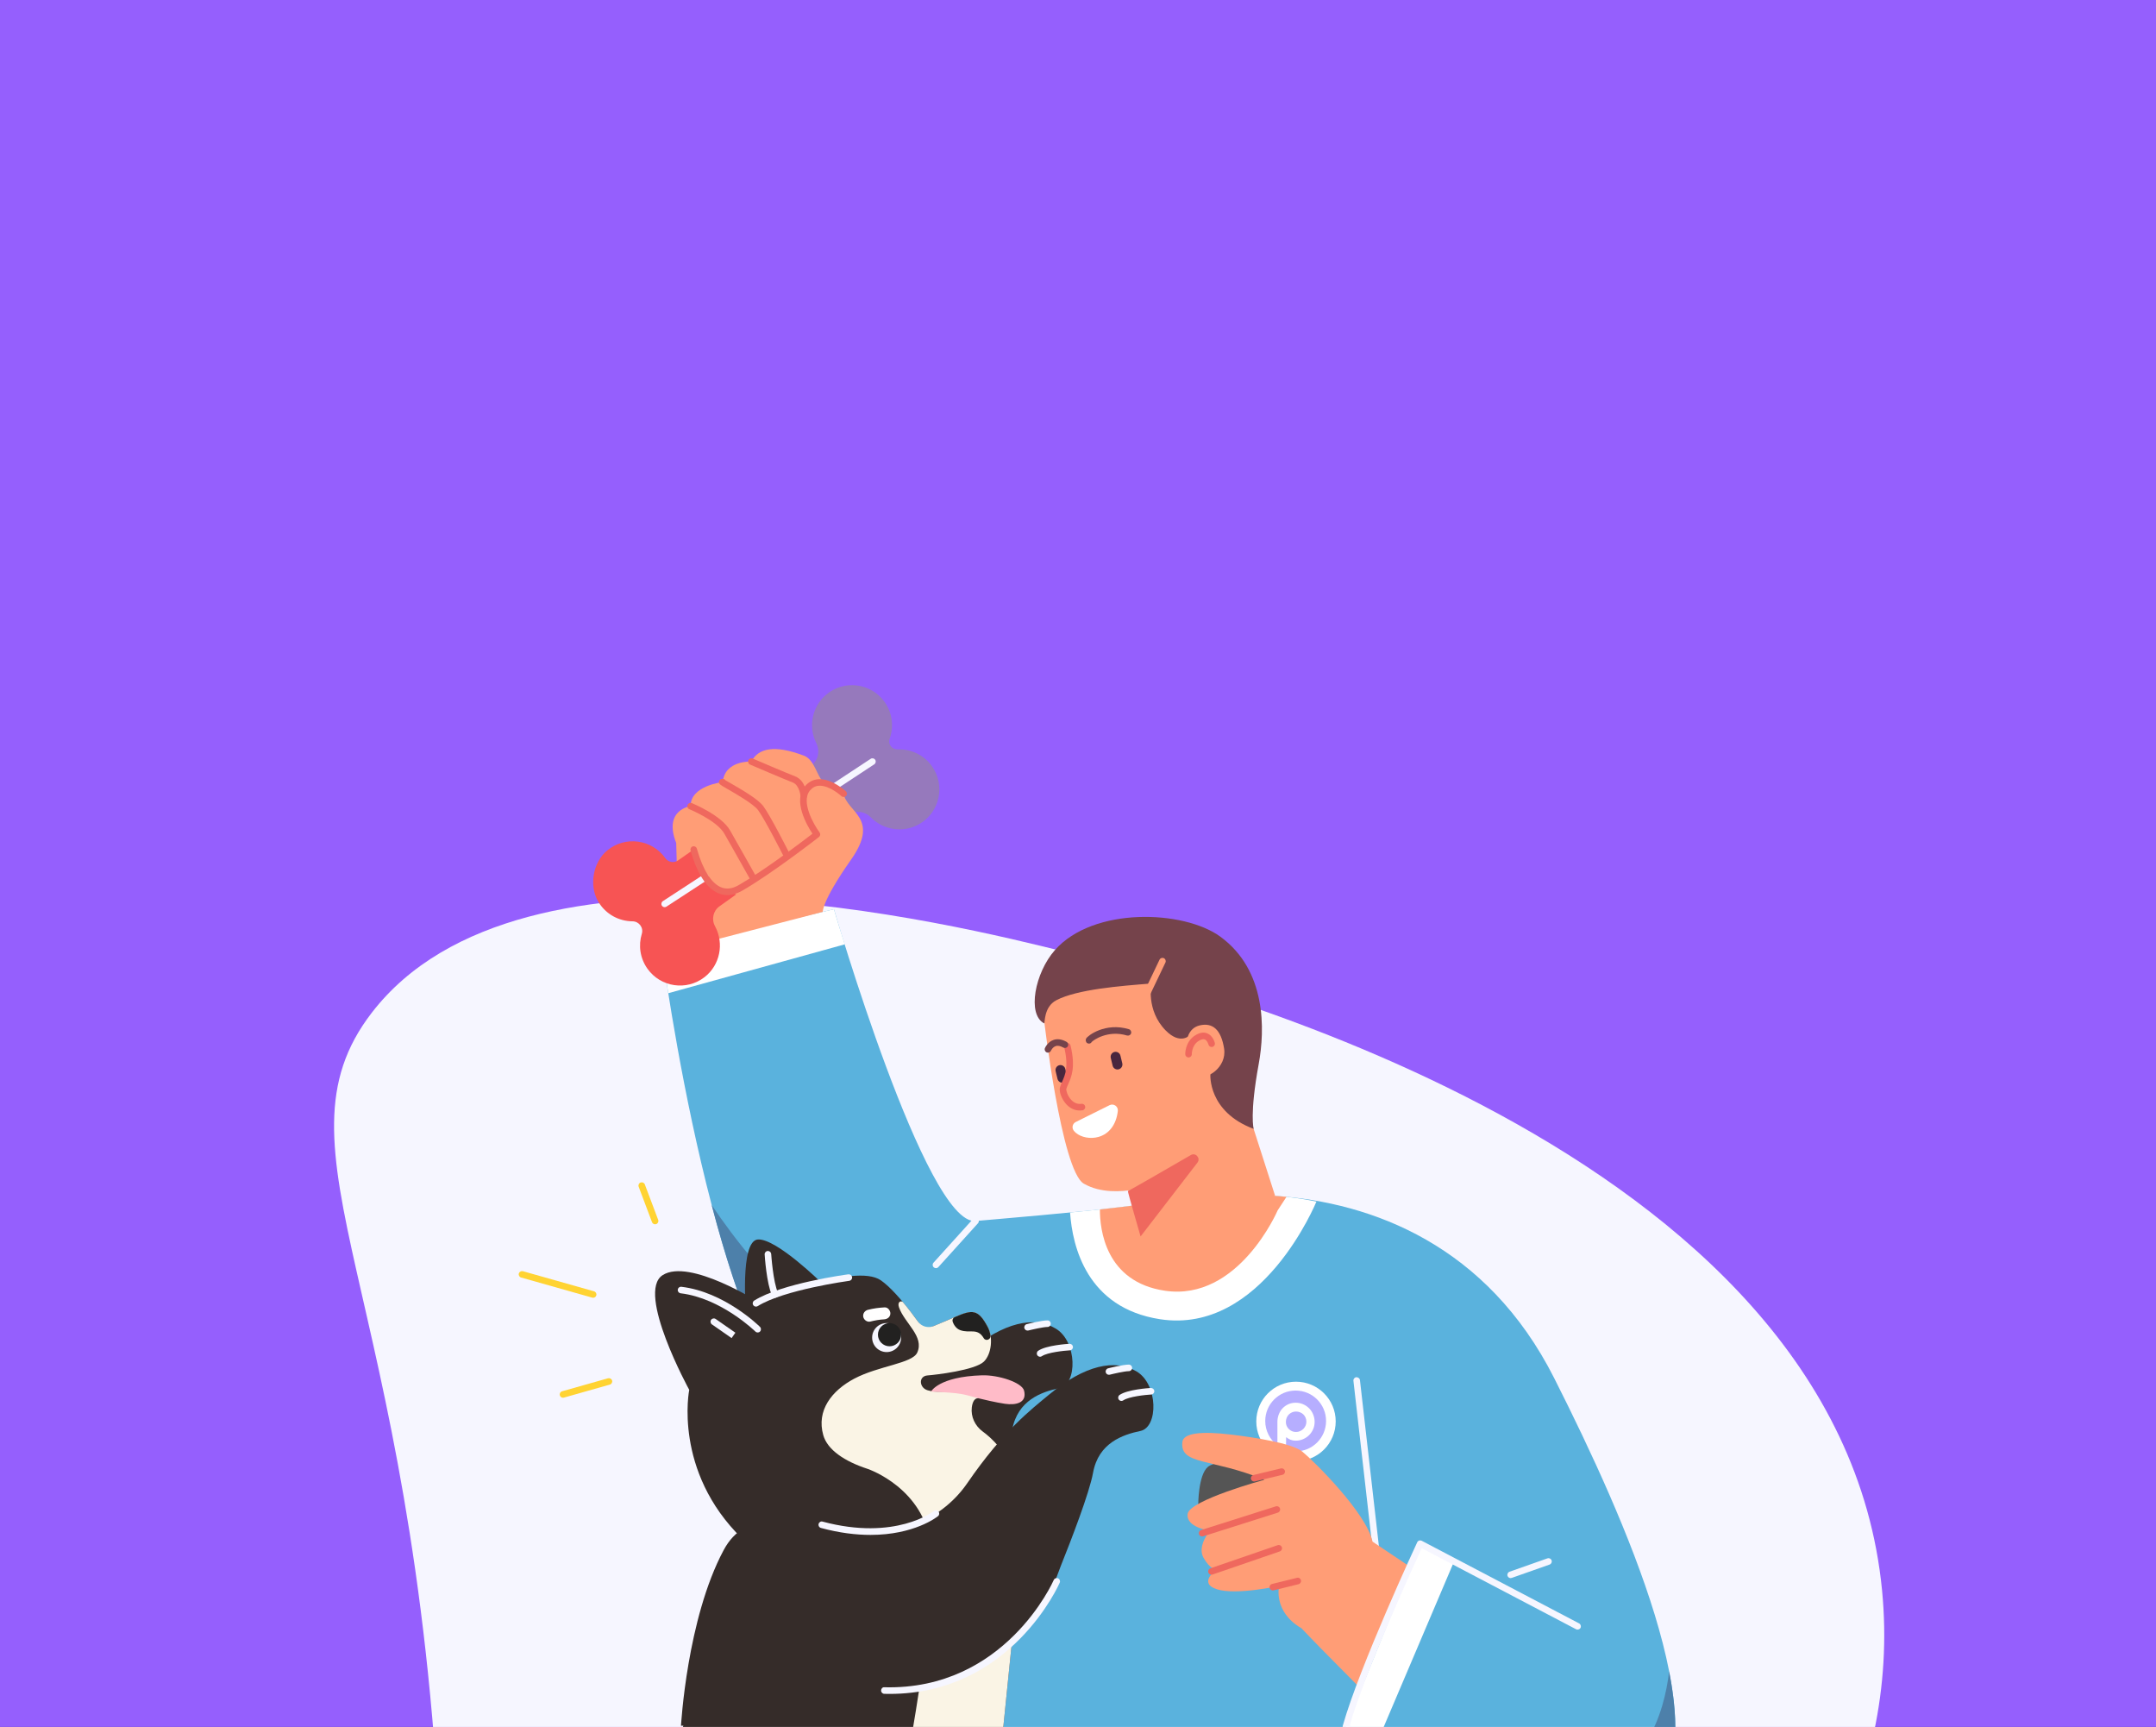 <svg width="768" height="615" viewBox="0 0 768 615" fill="none" xmlns="http://www.w3.org/2000/svg">
<rect x="0" y="0" width="768" height="615" fill="#333333" stroke="none"/>
<g clip-path="url(#clip0_3253_9548)">
<rect width="768" height="615" fill="#955FFD"/>
<path d="M177.96 821.065C149.515 788.279 161.672 756.726 156.872 654.999C147.633 459.025 94.671 409.742 132.401 360.688C186.15 290.815 340.866 329.378 379.913 339.108C419.584 348.997 655.018 407.676 670.421 566.366C683.889 705.161 518.551 812.422 406.942 844.959C388.261 850.401 239.473 891.967 177.96 821.065Z" fill="#F6F6FF"/>
<path d="M297.065 323.782C297.065 323.782 329.836 436.416 347.515 434.825C354.678 434.182 385.418 431.622 399.881 429.774C419.043 427.33 450.446 425.61 454.231 425.867C488.898 428.176 529.74 443.512 553.621 490.76C579.716 542.388 611.052 614.342 589.703 639.672C571.788 660.926 535.753 668.063 483.278 616.82L357.177 617.152L349.763 519.969C333.465 521.202 310.728 519.78 290.795 507.166C254.868 484.436 235.781 338.36 235.781 338.36L297.065 323.782Z" fill="#5AB2DD"/>
<path fill-rule="evenodd" clip-rule="evenodd" d="M343.441 487.762C302.978 492.847 269.814 453.366 253.51 429.133C262.59 463.712 275.082 497.235 290.79 507.174C310.724 519.789 333.461 521.21 349.758 519.978L350.063 523.98C363.002 502.225 366.909 484.81 343.441 487.762Z" fill="#4D80AA"/>
<path fill-rule="evenodd" clip-rule="evenodd" d="M300.911 336.295C297.62 325.922 297.072 323.782 297.072 323.782L235.781 338.367C235.781 338.367 236.458 343.702 238.05 353.696L300.911 336.295Z" fill="white"/>
<path d="M275.857 308.819L301.918 290.281C304.491 288.453 307.985 288.811 310.185 291.073C314.81 295.731 321.953 296.679 327.499 293.449C334.852 289.17 336.795 279.63 331.974 272.859C329.076 268.79 324.438 266.698 319.793 266.88C317.748 266.962 316.205 265.012 316.902 263.089C318.432 258.843 317.931 253.941 315.115 249.987C310.287 243.203 300.611 241.923 294.165 247.495C289.297 251.7 287.875 258.782 290.732 264.544C292.222 267.483 291.43 270.909 288.857 272.737L262.268 291.655L275.857 308.819Z" fill="#9679BC"/>
<path d="M267.644 300.769C267.265 300.769 266.893 300.586 266.669 300.241C266.317 299.706 266.466 298.982 267.008 298.623L310.138 270.232C310.666 269.88 311.398 270.022 311.757 270.571C312.109 271.106 311.96 271.83 311.418 272.189L268.287 300.58C268.084 300.701 267.861 300.769 267.644 300.769Z" fill="#F6F6FF"/>
<path d="M538.111 561.991C537.631 561.991 537.184 561.686 537.014 561.205C536.798 560.596 537.123 559.932 537.732 559.716L551.213 554.963C551.816 554.739 552.486 555.071 552.703 555.673C552.919 556.283 552.594 556.946 551.992 557.163L538.511 561.916C538.369 561.97 538.24 561.991 538.111 561.991Z" fill="#F6F6FF"/>
<path d="M491.029 560.779C490.44 560.779 489.932 560.338 489.864 559.743L482.111 491.736C482.037 491.092 482.497 490.517 483.141 490.442C483.764 490.449 484.359 490.835 484.434 491.472L492.193 559.485C492.261 560.129 491.801 560.704 491.164 560.779C491.123 560.772 491.076 560.779 491.029 560.779Z" fill="#F6F6FF"/>
<path d="M332.034 569.77C331.831 569.255 331.627 568.74 331.424 568.219C329.149 562.376 327.098 556.37 324.207 550.791C321.417 545.401 318.038 540.35 314.883 535.17C312.236 530.817 309.243 526.727 306.467 522.455C310.035 519.841 313.204 516.618 315.797 512.84C328.574 494.24 338.547 486.623 344.912 481.355C357.641 470.82 368.38 468.551 376.072 473.135C383.763 477.726 383.831 492.974 377.439 494.315C371.054 495.655 362.489 498.594 360.553 509.184C359.232 516.435 352.685 533.342 349.022 542.483C347.492 546.295 335.311 564.881 333.016 568.294C332.697 568.808 332.366 569.289 332.034 569.77Z" fill="#352C29"/>
<path d="M347.937 481.992C347.937 481.992 337.767 494.139 344.044 497.511L331.674 499.915L325.539 490.957L331.382 484.044L347.937 481.992Z" fill="#352C29"/>
<path d="M236.034 454.103C245.581 447.955 270.566 463.887 270.566 463.887C270.566 463.887 304.407 449.464 313.764 455.937C320.251 460.427 329.053 473.576 329.053 473.576C344.917 467.814 346.922 463.264 351.878 472.614C353.801 476.237 353.219 482.175 350.497 484.87C347.375 487.964 333.204 489.609 330.414 489.812C327.083 490.056 327.408 494.213 330.407 495.094C333.867 496.102 334.45 495.094 343.313 496.055C345.723 496.319 349.007 498.053 348.777 497.992C347.314 497.619 346.427 499.082 346.17 501.174C345.757 504.526 347.335 507.803 350.063 509.793C356.286 514.33 370.417 528.63 362.813 561.415L357.173 617.153H242.589L264.371 547.927C239.697 523.85 245.514 494.945 245.514 494.945C245.514 494.945 226.481 460.251 236.034 454.103Z" fill="#352C29"/>
<path d="M331.664 550.676C329.247 530.112 309.666 523.294 309.023 523.077C300.837 520.41 294.749 516.306 293.267 511.093C290.761 502.297 296.266 495.215 304.33 490.949C312.956 486.393 324.968 485.546 326.728 481.7C329.356 475.952 322.266 471.273 320.249 465.613C319.551 463.649 320.838 463.094 321.589 463.649C323.715 466.188 325.645 468.768 327.013 470.657C328.265 472.39 330.54 473.047 332.524 472.255C345.254 467.19 347.312 463.988 351.882 472.614C353.805 476.236 353.223 482.174 350.501 484.869C347.38 487.963 333.208 489.609 330.419 489.812C327.087 490.056 327.412 494.213 330.412 495.093C333.872 496.102 334.454 495.093 343.317 496.055C345.728 496.319 349.012 498.052 348.781 497.991C347.319 497.619 346.432 499.081 346.174 501.173C345.761 504.525 347.339 507.802 350.068 509.793C356.29 514.329 370.421 528.63 362.817 561.414L357.177 617.152H324.921C328.469 596.372 333.262 564.272 331.664 550.676Z" fill="#FAF4E5"/>
<path d="M292.731 456.925C292.731 456.925 276.684 441.088 270.035 441.393C263.386 441.698 265.803 468.517 265.803 468.517L292.731 456.925Z" fill="#352C29"/>
<path d="M257.767 552.043C265.588 537.431 280.876 540.938 305.719 544.893C320.838 547.296 335.944 540.728 344.611 528.107C357.388 509.508 367.361 501.89 373.726 496.623C386.455 486.087 397.194 483.819 404.886 488.403C412.577 492.993 412.645 508.242 406.253 509.582C399.868 510.923 391.303 513.861 389.367 524.451C388.046 531.703 381.499 548.61 377.836 557.75C376.306 561.562 373.455 572.024 361.829 583.561C350.366 594.936 335.165 599.493 325.537 602.046L323.709 613.313L242.58 614.558C242.594 614.565 244.672 576.513 257.767 552.043Z" fill="#352C29"/>
<path d="M350.405 476.514C348.09 472.669 345.435 475.005 341.942 473.644C340.77 473.19 339.816 472.032 339.362 470.664C339.145 470.014 339.47 469.303 340.1 469.033C346.39 466.331 348.421 466.087 351.875 472.614C352.342 473.495 352.66 474.51 352.829 475.587C353.06 477.009 351.17 477.774 350.419 476.548C350.419 476.535 350.412 476.528 350.405 476.514Z" fill="#222120"/>
<path d="M315.145 465.579C313.12 465.688 311.136 465.945 309.173 466.446C308.056 466.73 307.27 467.8 307.507 468.965C307.731 470.055 308.902 470.915 310.026 470.63C311.624 470.224 313.262 469.933 314.908 469.845C316.059 469.784 317.095 469.066 317.162 467.827C317.223 466.771 316.303 465.518 315.145 465.579Z" fill="white"/>
<path d="M349.796 489.772C355.632 489.59 364.082 492.311 364.8 495.257C365.89 499.692 361.766 500.464 357.975 499.915C354.833 499.462 350.236 498.371 349.017 498.067C342.49 496.408 343.465 496.137 331.656 495.562C331.656 495.555 334.31 490.26 349.796 489.772Z" fill="#FFBBC8"/>
<path d="M399.476 498.899C399.103 498.899 398.738 498.716 398.514 498.391C398.149 497.863 398.284 497.132 398.812 496.766C401.636 494.823 409.104 494.329 409.944 494.274C410.607 494.281 411.142 494.735 411.183 495.371C411.223 496.015 410.729 496.57 410.086 496.61C407.98 496.732 402.083 497.355 400.139 498.689C399.936 498.831 399.699 498.899 399.476 498.899Z" fill="#F6F6FF"/>
<path d="M395.013 489.583C394.492 489.583 394.011 489.231 393.883 488.703C393.727 488.08 394.106 487.444 394.729 487.288C395.271 487.153 400.058 485.954 402.116 485.954C402.759 485.954 403.287 486.475 403.287 487.125C403.287 487.769 402.766 488.297 402.116 488.297C400.613 488.297 396.686 489.204 395.298 489.556C395.203 489.57 395.108 489.583 395.013 489.583Z" fill="#F6F6FF"/>
<path d="M370.489 483.162C370.117 483.162 369.751 482.979 369.528 482.654C369.162 482.126 369.297 481.395 369.832 481.029C372.656 479.086 380.124 478.598 380.964 478.544C381.654 478.571 382.162 479.004 382.203 479.641C382.237 480.284 381.749 480.839 381.099 480.88C378.993 481.002 373.096 481.618 371.153 482.952C370.95 483.094 370.713 483.162 370.489 483.162Z" fill="#F6F6FF"/>
<path d="M366.029 473.841C365.508 473.841 365.027 473.489 364.898 472.961C364.743 472.338 365.122 471.702 365.745 471.546C366.286 471.41 371.073 470.212 373.138 470.212C373.782 470.212 374.31 470.733 374.31 471.383C374.31 472.027 373.788 472.555 373.138 472.555C371.635 472.555 367.708 473.462 366.313 473.814C366.219 473.834 366.124 473.841 366.029 473.841Z" fill="#F6F6FF"/>
<path d="M269.291 465.302C268.905 465.302 268.519 465.105 268.302 464.753C267.957 464.205 268.126 463.487 268.675 463.148C278.459 457.041 301.25 453.926 302.218 453.805C302.888 453.744 303.443 454.177 303.531 454.807C303.619 455.45 303.166 456.032 302.529 456.12C302.299 456.154 279.278 459.289 269.921 465.125C269.724 465.241 269.508 465.302 269.291 465.302Z" fill="#F6F6FF"/>
<path d="M269.903 474.524C269.605 474.524 269.308 474.416 269.084 474.185C268.962 474.07 256.883 462.282 242.454 460.562C241.818 460.488 241.357 459.906 241.432 459.269C241.506 458.633 242.021 458.186 242.725 458.247C257.966 460.061 270.208 472.019 270.716 472.527C271.176 472.98 271.183 473.725 270.729 474.179C270.506 474.409 270.208 474.524 269.903 474.524Z" fill="#F6F6FF"/>
<path d="M260.604 476.519C260.604 476.519 256.129 473.384 253.603 471.644C253.075 471.272 252.94 470.547 253.305 470.012C253.671 469.484 254.395 469.356 254.937 469.714C257.463 471.461 261.952 474.603 261.952 474.603L260.604 476.519Z" fill="#F6F6FF"/>
<path d="M276.1 462.154C275.654 462.154 275.234 461.903 275.037 461.463C273.04 457.055 272.404 447.149 272.383 446.729C272.343 446.086 272.83 445.531 273.473 445.49C274.164 445.484 274.672 445.964 274.712 446.58C274.726 446.682 275.356 456.48 277.163 460.501C277.434 461.09 277.17 461.781 276.581 462.045C276.425 462.12 276.263 462.154 276.1 462.154Z" fill="#F6F6FF"/>
<path d="M310.084 546.606C304.992 546.606 299.108 545.929 292.426 544.128C291.803 543.965 291.43 543.322 291.599 542.699C291.762 542.076 292.412 541.67 293.028 541.873C318.954 548.827 332.536 538.21 332.672 538.109C333.159 537.709 333.911 537.77 334.31 538.291C334.717 538.792 334.635 539.53 334.128 539.93C333.694 540.289 325.603 546.606 310.084 546.606Z" fill="#F6F6FF"/>
<path d="M316.905 603.227C316.268 603.227 315.638 603.214 314.995 603.2C314.352 603.187 313.844 602.645 313.858 602.002C313.871 601.358 314.393 600.763 315.056 600.864C358.038 601.941 375.182 563.083 375.351 562.69C375.602 562.094 376.285 561.823 376.881 562.074C377.477 562.324 377.755 563.008 377.497 563.604C377.328 564.003 360.184 603.227 316.905 603.227Z" fill="#F6F6FF"/>
<path d="M399.877 429.774C419.039 427.33 450.442 425.61 454.227 425.867C459.197 426.199 464.106 426.863 468.94 427.899C468.852 428.041 449.562 475.444 413.175 469.79C387.161 465.748 382.002 443.919 381.176 431.792C388.238 431.101 394.988 430.397 399.877 429.774Z" fill="white"/>
<path d="M399.874 429.774C419.036 427.33 450.439 425.61 454.224 425.867C455.578 425.955 456.926 426.077 458.266 426.213L455.111 431.054C455.111 431.054 441.204 463.527 414.973 459.654C393.726 456.519 391.776 437.73 391.803 430.708C394.803 430.383 397.545 430.072 399.874 429.774Z" fill="#FF9D76"/>
<path d="M454.22 425.868C445.743 399.272 426.08 338.367 426.08 338.367L416.079 341.252L415.328 346.878C406.417 350.094 373.145 354.556 373.145 354.556L371.75 361.937C371.75 361.937 378.061 416.917 386.07 421.521C392.11 424.994 399.504 424.358 403.743 423.701L407.284 446.654L454.22 425.868Z" fill="#FF9D76"/>
<path d="M434.72 333.574C421.673 324.041 389.443 322.843 375.759 338.368C368.663 346.412 365.772 361.234 371.947 364.443C372.272 364.612 371.67 358.606 376.274 356.203C383.708 352.316 398.909 351.125 410.155 350.238C410.155 350.238 408.138 359.771 415.247 366.975C420.508 372.304 423.867 368.627 423.867 368.627L431.159 382.596C431.159 382.596 430.157 395.874 446.576 402.015C446.576 402.015 445.08 396.849 448.364 378.96C450.632 366.616 451.126 345.559 434.72 333.574Z" fill="#75434B"/>
<path d="M422.592 371.464C422.741 370.983 422.944 366.149 427.433 365.14C431.929 364.138 434.955 366.596 436.039 373.38C437.129 380.165 429.532 384.965 426.749 382.866C423.966 380.774 422.592 371.464 422.592 371.464Z" fill="#FF9D76"/>
<path d="M423.373 376.576C422.737 376.576 422.222 376.069 422.202 375.432C422.195 375.249 422.148 371.045 425.608 368.797C427.233 367.74 428.716 367.47 430.022 367.991C432.047 368.797 432.67 371.146 432.738 371.41C432.887 372.04 432.501 372.67 431.878 372.825C431.214 372.968 430.618 372.595 430.469 371.966C430.361 371.566 429.928 370.456 429.156 370.158C428.458 369.894 427.531 370.327 426.888 370.754C424.504 372.304 424.545 375.344 424.545 375.378C424.558 376.021 424.051 376.556 423.401 376.576C423.394 376.576 423.387 376.576 423.373 376.576Z" fill="#EF685E"/>
<path d="M426.547 414.032C427.766 412.447 425.918 410.335 424.191 411.337C415.314 416.469 402.172 424.053 401.766 424.147C401.603 424.188 406.296 440.316 406.296 440.316L426.547 414.032Z" fill="#EF685E"/>
<path d="M408.233 355.7C408.064 355.7 407.895 355.666 407.732 355.585C407.15 355.307 406.9 354.61 407.184 354.027L413.034 341.779C413.312 341.183 414.009 340.946 414.591 341.23C415.174 341.508 415.424 342.205 415.14 342.788L409.29 355.036C409.087 355.456 408.667 355.7 408.233 355.7Z" fill="#FF9D76"/>
<path d="M398.471 380.809C399.419 380.578 400.001 379.624 399.778 378.676L399.114 375.927C398.884 374.979 397.929 374.397 396.981 374.62C396.034 374.85 395.451 375.805 395.675 376.753L396.338 379.502C396.562 380.45 397.523 381.032 398.471 380.809Z" fill="#49263E"/>
<path d="M316.094 479.095C317.042 478.865 317.624 477.91 317.401 476.962L316.737 474.213C316.507 473.265 315.552 472.683 314.604 472.906C313.657 473.136 313.074 474.091 313.298 475.039L313.961 477.788C314.185 478.736 315.146 479.318 316.094 479.095Z" fill="#E8E8E8"/>
<path d="M378.83 385.527C379.778 385.297 380.361 384.342 380.137 383.395L379.474 380.646C379.243 379.698 378.289 379.115 377.341 379.339C376.393 379.569 375.811 380.524 376.034 381.472L376.698 384.221C376.928 385.162 377.883 385.751 378.83 385.527Z" fill="#49263E"/>
<path d="M384.665 395.468C382.79 395.468 381.097 394.669 379.723 393.119C378.023 391.196 377.231 388.562 377.556 387.303C377.739 386.605 378.037 385.908 378.375 385.15C379.431 382.78 380.745 379.834 379.066 372.854C378.917 372.224 379.303 371.594 379.926 371.438C380.569 371.283 381.185 371.675 381.341 372.298C383.203 380.051 381.646 383.545 380.508 386.091C380.224 386.727 379.966 387.296 379.817 387.878C379.756 388.264 380.203 390.262 381.659 391.758C382.688 392.821 383.914 393.275 385.254 393.085C385.932 393.011 386.48 393.457 386.568 394.087C386.649 394.724 386.202 395.313 385.566 395.401C385.261 395.448 384.963 395.468 384.665 395.468Z" fill="#EF685E"/>
<path d="M387.925 371.646C387.736 371.646 387.533 371.598 387.343 371.497C386.774 371.192 386.592 370.427 386.889 369.851C387.431 368.836 393.681 363.988 402.131 366.513C402.747 366.703 403.099 367.353 402.916 367.976C402.727 368.592 402.07 368.93 401.454 368.761C394.608 366.696 389.429 370.44 388.88 371.07C388.677 371.449 388.311 371.646 387.925 371.646Z" fill="#75434B"/>
<path d="M373.297 374.862C373.148 374.862 372.992 374.835 372.85 374.774C372.254 374.523 371.969 373.839 372.22 373.244C372.261 373.156 373.148 371.077 375.253 370.346C376.669 369.845 378.233 370.082 379.912 371.016C380.481 371.334 380.67 372.045 380.359 372.607C380.034 373.176 379.323 373.365 378.767 373.054C377.704 372.451 376.777 372.269 376.025 372.553C374.928 372.925 374.387 374.131 374.38 374.137C374.19 374.591 373.75 374.862 373.297 374.862Z" fill="#75434B"/>
<path d="M383.205 403.395C382.947 403.172 382.71 402.928 382.5 402.664C382.121 402.183 381.972 401.554 382.108 400.951C382.243 400.348 382.643 399.841 383.191 399.57L395.25 393.571C395.92 393.239 396.719 393.3 397.329 393.726C397.945 394.153 398.27 394.884 398.189 395.629C397.654 400.409 395.155 403.774 391.336 404.865C388.432 405.697 385.141 405.061 383.205 403.395Z" fill="white"/>
<path d="M333.397 451.613C333.12 451.613 332.836 451.511 332.612 451.315C332.131 450.881 332.091 450.143 332.531 449.663L346.641 434.049C347.081 433.568 347.813 433.534 348.293 433.968C348.774 434.401 348.815 435.139 348.375 435.62L334.264 451.227C334.034 451.477 333.716 451.613 333.397 451.613Z" fill="#F6F6FF"/>
<path d="M293.083 324.731C293.083 324.731 292.697 321.027 303.151 306.144C313.606 291.262 301.743 289.386 300.497 282.643C300.172 280.862 296.252 281.519 293.097 278.289C290.903 276.041 290.077 270.509 286.373 269.108C275.878 265.126 270.123 266.426 267.645 271.2C267.645 271.2 258.179 270.685 257.461 278.499C257.461 278.499 245.91 279.765 245.998 287.084C245.998 287.084 236.194 288.303 240.873 300.2L241.942 337.981L293.083 324.731Z" fill="#FF9D76"/>
<path d="M286.336 284.6C285.74 284.6 285.226 284.139 285.171 283.53C285.165 283.489 284.792 279.582 282.395 278.662C279.274 277.463 267.682 272.487 267.188 272.277C266.592 272.019 266.321 271.335 266.572 270.74C266.829 270.144 267.513 269.873 268.109 270.123C268.231 270.178 280.154 275.29 283.235 276.475C287.006 277.917 287.487 283.103 287.501 283.32C287.555 283.963 287.074 284.525 286.438 284.586C286.404 284.593 286.37 284.6 286.336 284.6Z" fill="#EF685E"/>
<path d="M279.904 305.055C279.478 305.055 279.071 304.825 278.861 304.412C278.8 304.283 272.497 291.838 270.046 288.507C268.421 286.293 262.036 282.643 258.968 280.883C256.199 279.298 255.779 279.055 256.213 278.025C256.443 277.484 257.222 277.213 257.784 277.382C258.075 277.463 258.305 277.653 258.454 277.89C258.826 278.113 259.409 278.445 260.126 278.851C264.907 281.594 270.154 284.715 271.928 287.119C274.487 290.606 280.683 302.834 280.94 303.355C281.231 303.931 281.001 304.635 280.426 304.926C280.263 305.014 280.08 305.055 279.904 305.055Z" fill="#EF685E"/>
<path d="M267.576 313.795C267.576 313.795 260.913 301.925 258.015 296.861C255.341 292.196 245.658 288.214 245.563 288.174C244.968 287.93 244.676 287.246 244.92 286.65C245.164 286.048 245.855 285.763 246.444 286.007C246.87 286.183 256.972 290.347 260.046 295.696C262.951 300.768 269.621 312.651 269.621 312.651L267.576 313.795Z" fill="#EF685E"/>
<path d="M216.314 302.853C222.76 297.558 232.226 298.906 236.979 305.589C238.042 307.085 240.1 307.437 241.57 306.388L247.095 302.521L251.916 314.425L262.234 318.521L256.29 322.753C254.021 324.364 253.365 327.418 254.712 329.856C258.05 336.051 256.432 343.736 250.988 347.961C244.549 352.965 235.313 351.556 230.635 344.982C227.967 341.231 227.371 336.633 228.624 332.55C229.301 330.343 227.622 328.109 225.306 328.095C220.526 328.068 215.833 325.644 213.139 321.141C209.74 315.454 211.202 307.051 216.314 302.853Z" fill="#F75454"/>
<path d="M236.764 323.059C236.385 323.059 236.006 322.876 235.782 322.531C235.43 321.989 235.579 321.265 236.121 320.913L250.658 311.427C251.2 311.082 251.924 311.224 252.276 311.765C252.628 312.307 252.479 313.032 251.938 313.384L237.401 322.87C237.204 322.992 236.988 323.059 236.764 323.059Z" fill="#F6F6FF"/>
<path d="M259.082 318.759C258.026 318.759 256.99 318.556 255.988 318.149C250.713 316.01 247.687 308.839 246.082 303.206L246.001 302.915C245.804 302.312 246.109 301.649 246.712 301.432C247.287 301.229 247.958 301.493 248.188 302.089C248.215 302.143 248.262 302.306 248.337 302.563C250.409 309.828 253.442 314.595 256.875 315.983C258.825 316.768 260.897 316.504 263.212 315.164C272.468 309.828 285.888 299.604 289.416 296.896C287.479 293.984 282.286 285.121 286.809 279.907C288.123 278.397 289.754 277.578 291.664 277.477C296.376 277.274 301.109 281.614 301.312 281.796C301.786 282.237 301.807 282.975 301.366 283.449C300.926 283.916 300.195 283.943 299.714 283.503C299.674 283.469 295.557 279.643 291.779 279.813C290.506 279.88 289.463 280.415 288.576 281.444C285.143 285.399 289.842 293.618 291.948 296.449C292.327 296.963 292.226 297.674 291.731 298.067C291.569 298.196 275.21 310.952 264.384 317.195C262.549 318.231 260.782 318.759 259.082 318.759Z" fill="#EF685E"/>
<path d="M200.548 497.754C200.04 497.754 199.566 497.416 199.424 496.901C199.248 496.285 199.606 495.635 200.236 495.459L216.595 490.828C217.197 490.672 217.861 491.01 218.037 491.64C218.213 492.256 217.854 492.906 217.224 493.082L200.866 497.714C200.757 497.741 200.656 497.754 200.548 497.754Z" fill="#FFD333"/>
<path d="M211.291 462.153C211.183 462.153 211.081 462.14 210.973 462.113L185.629 454.949C185.013 454.766 184.647 454.123 184.817 453.507C185 452.891 185.656 452.552 186.259 452.694L211.602 459.858C212.219 460.041 212.584 460.684 212.415 461.3C212.273 461.815 211.799 462.153 211.291 462.153Z" fill="#FFD333"/>
<path d="M233.354 435.991C232.88 435.991 232.44 435.7 232.257 435.233L227.504 422.619C227.274 422.016 227.585 421.339 228.188 421.109C228.804 420.906 229.461 421.19 229.697 421.793L234.451 434.407C234.681 435.01 234.369 435.687 233.767 435.917C233.625 435.971 233.489 435.991 233.354 435.991Z" fill="#FFD333"/>
<path d="M475.797 506.19C475.797 514.004 469.466 520.335 461.652 520.335C453.839 520.335 447.508 514.004 447.508 506.19C447.508 498.377 453.839 492.046 461.652 492.046C469.466 492.053 475.797 498.383 475.797 506.19Z" fill="white"/>
<path fill-rule="evenodd" clip-rule="evenodd" d="M461.531 516.867C467.514 516.867 472.364 512.017 472.364 506.034C472.364 500.05 467.514 495.2 461.531 495.2C455.548 495.2 450.697 500.05 450.697 506.034C450.697 509.577 452.399 512.724 455.03 514.7V506.357C455.03 505.438 455.193 504.551 455.521 503.695C455.849 502.839 456.304 502.11 456.887 501.506C457.47 500.894 458.157 500.412 458.949 500.06C459.751 499.709 460.616 499.533 461.545 499.533C462.473 499.533 463.347 499.709 464.167 500.06C464.986 500.412 465.701 500.894 466.311 501.506C466.921 502.11 467.404 502.839 467.759 503.695C468.114 504.551 468.292 505.438 468.292 506.357C468.292 507.275 468.114 508.145 467.759 508.964C467.404 509.775 466.921 510.482 466.311 511.085C465.701 511.689 464.986 512.166 464.167 512.518C463.347 512.869 462.473 513.045 461.545 513.045C460.862 513.045 460.238 512.932 459.673 512.707C459.118 512.473 458.608 512.166 458.144 511.788L458.089 515.841C458.086 515.999 458.066 516.149 458.03 516.289C459.128 516.664 460.306 516.867 461.531 516.867ZM463.074 509.667C462.628 509.856 462.155 509.951 461.654 509.951C461.153 509.951 460.684 509.86 460.247 509.68C459.81 509.491 459.428 509.234 459.1 508.91C458.772 508.586 458.512 508.208 458.321 507.775C458.139 507.343 458.048 506.879 458.048 506.384C458.048 505.888 458.139 505.402 458.321 504.924C458.512 504.447 458.772 504.046 459.1 503.722C459.428 503.398 459.81 503.141 460.247 502.952C460.684 502.763 461.153 502.668 461.654 502.668C462.155 502.668 462.628 502.758 463.074 502.938C463.52 503.109 463.912 503.353 464.249 503.668C464.586 503.974 464.854 504.366 465.055 504.843C465.255 505.312 465.355 505.794 465.355 506.289C465.355 506.793 465.255 507.271 465.055 507.721C464.854 508.163 464.586 508.55 464.249 508.883C463.912 509.207 463.52 509.469 463.074 509.667Z" fill="#B6AEFF"/>
<path d="M456.228 516.571C456.228 516.571 433.695 519.456 430.248 522.394C426.802 525.333 426.836 535.807 426.836 535.807L452.295 533.796L456.228 516.571Z" fill="#555555"/>
<path fill-rule="evenodd" clip-rule="evenodd" d="M421.177 513.531C421.502 510.43 427.461 509.522 438.869 510.917C446.636 511.865 460.205 513.93 463.881 516.923C468.127 520.376 486.753 538.847 488.92 549.003L502.164 557.873L484.126 600.909C483.53 599.975 472.819 589.588 463.597 579.852C453.373 573.914 455.641 564.766 455.641 564.766C455.641 564.766 440.467 568.158 433.541 565.985C426.614 563.811 433.209 559.038 433.209 559.038C433.209 559.038 431.076 558.923 428.706 554.732C426.337 550.541 430.995 545.117 430.995 545.117C430.995 545.117 422.348 543.966 423.066 539.091C423.784 534.216 450.38 526.971 450.38 526.971C431.53 519.191 420.297 521.852 421.177 513.531Z" fill="#FF9D76"/>
<path d="M446.748 527.593C446.219 527.593 445.746 527.235 445.61 526.7C445.461 526.07 445.847 525.44 446.47 525.285L456.288 522.928C456.931 522.786 457.547 523.165 457.703 523.788C457.852 524.418 457.466 525.048 456.843 525.203L447.025 527.56C446.924 527.587 446.836 527.593 446.748 527.593Z" fill="#EF685E"/>
<path d="M428.209 547.162C427.715 547.162 427.254 546.844 427.092 546.35C426.902 545.734 427.241 545.077 427.85 544.881L454.487 536.431C455.11 536.241 455.76 536.579 455.956 537.196C456.146 537.812 455.807 538.469 455.198 538.665L428.561 547.115C428.446 547.149 428.324 547.162 428.209 547.162Z" fill="#EF685E"/>
<path d="M431.535 560.78C431.047 560.78 430.6 560.476 430.431 559.995C430.221 559.379 430.546 558.722 431.155 558.505L455.131 550.265C455.747 550.055 456.404 550.38 456.621 550.989C456.831 551.606 456.506 552.262 455.896 552.479L431.921 560.719C431.785 560.76 431.663 560.78 431.535 560.78Z" fill="#EF685E"/>
<path d="M453.384 566.386C452.863 566.386 452.382 566.034 452.253 565.499C452.098 564.869 452.483 564.24 453.106 564.084L462.003 561.89C462.647 561.707 463.27 562.12 463.419 562.743C463.574 563.373 463.188 564.003 462.565 564.159L453.668 566.352C453.574 566.379 453.479 566.386 453.384 566.386Z" fill="#EF685E"/>
<path d="M517.958 556.072L489.581 622.779L479.445 614.884L505.886 549.741L517.958 556.072Z" fill="white"/>
<path d="M489.602 622.792C538.643 667.446 572.511 660.059 589.696 639.672C597.679 630.199 598.295 614.213 594.571 595.214C592.838 609.941 585.904 634.126 559.24 637.349C521.168 641.953 490.577 623.388 489.602 622.792Z" fill="#4D80AA"/>
<path d="M489.601 623.964C489.35 623.964 489.1 623.883 488.883 623.714L478.72 615.799C478.341 615.508 478.185 615.013 478.314 614.56C484.293 593.373 504.619 549.681 504.829 549.241C504.964 548.949 505.208 548.726 505.513 548.624C505.811 548.523 506.149 548.55 506.434 548.692L562.51 578.125C563.079 578.43 563.296 579.134 563.004 579.71C562.7 580.278 561.982 580.495 561.42 580.204L506.434 551.34C503.265 558.205 486.412 595.1 480.785 614.438L490.325 621.872C490.833 622.272 490.921 622.996 490.529 623.511C490.298 623.815 489.953 623.964 489.601 623.964Z" fill="#F6F6FF"/>
<circle cx="315.831" cy="476.336" r="5.163" fill="#F6F6FF"/>
<circle cx="316.863" cy="475.303" r="4.13" fill="#222120"/>
</g>
<defs>
<clipPath id="clip0_3253_9548">
<rect width="768" height="615" fill="white"/>
</clipPath>
</defs>
</svg>

